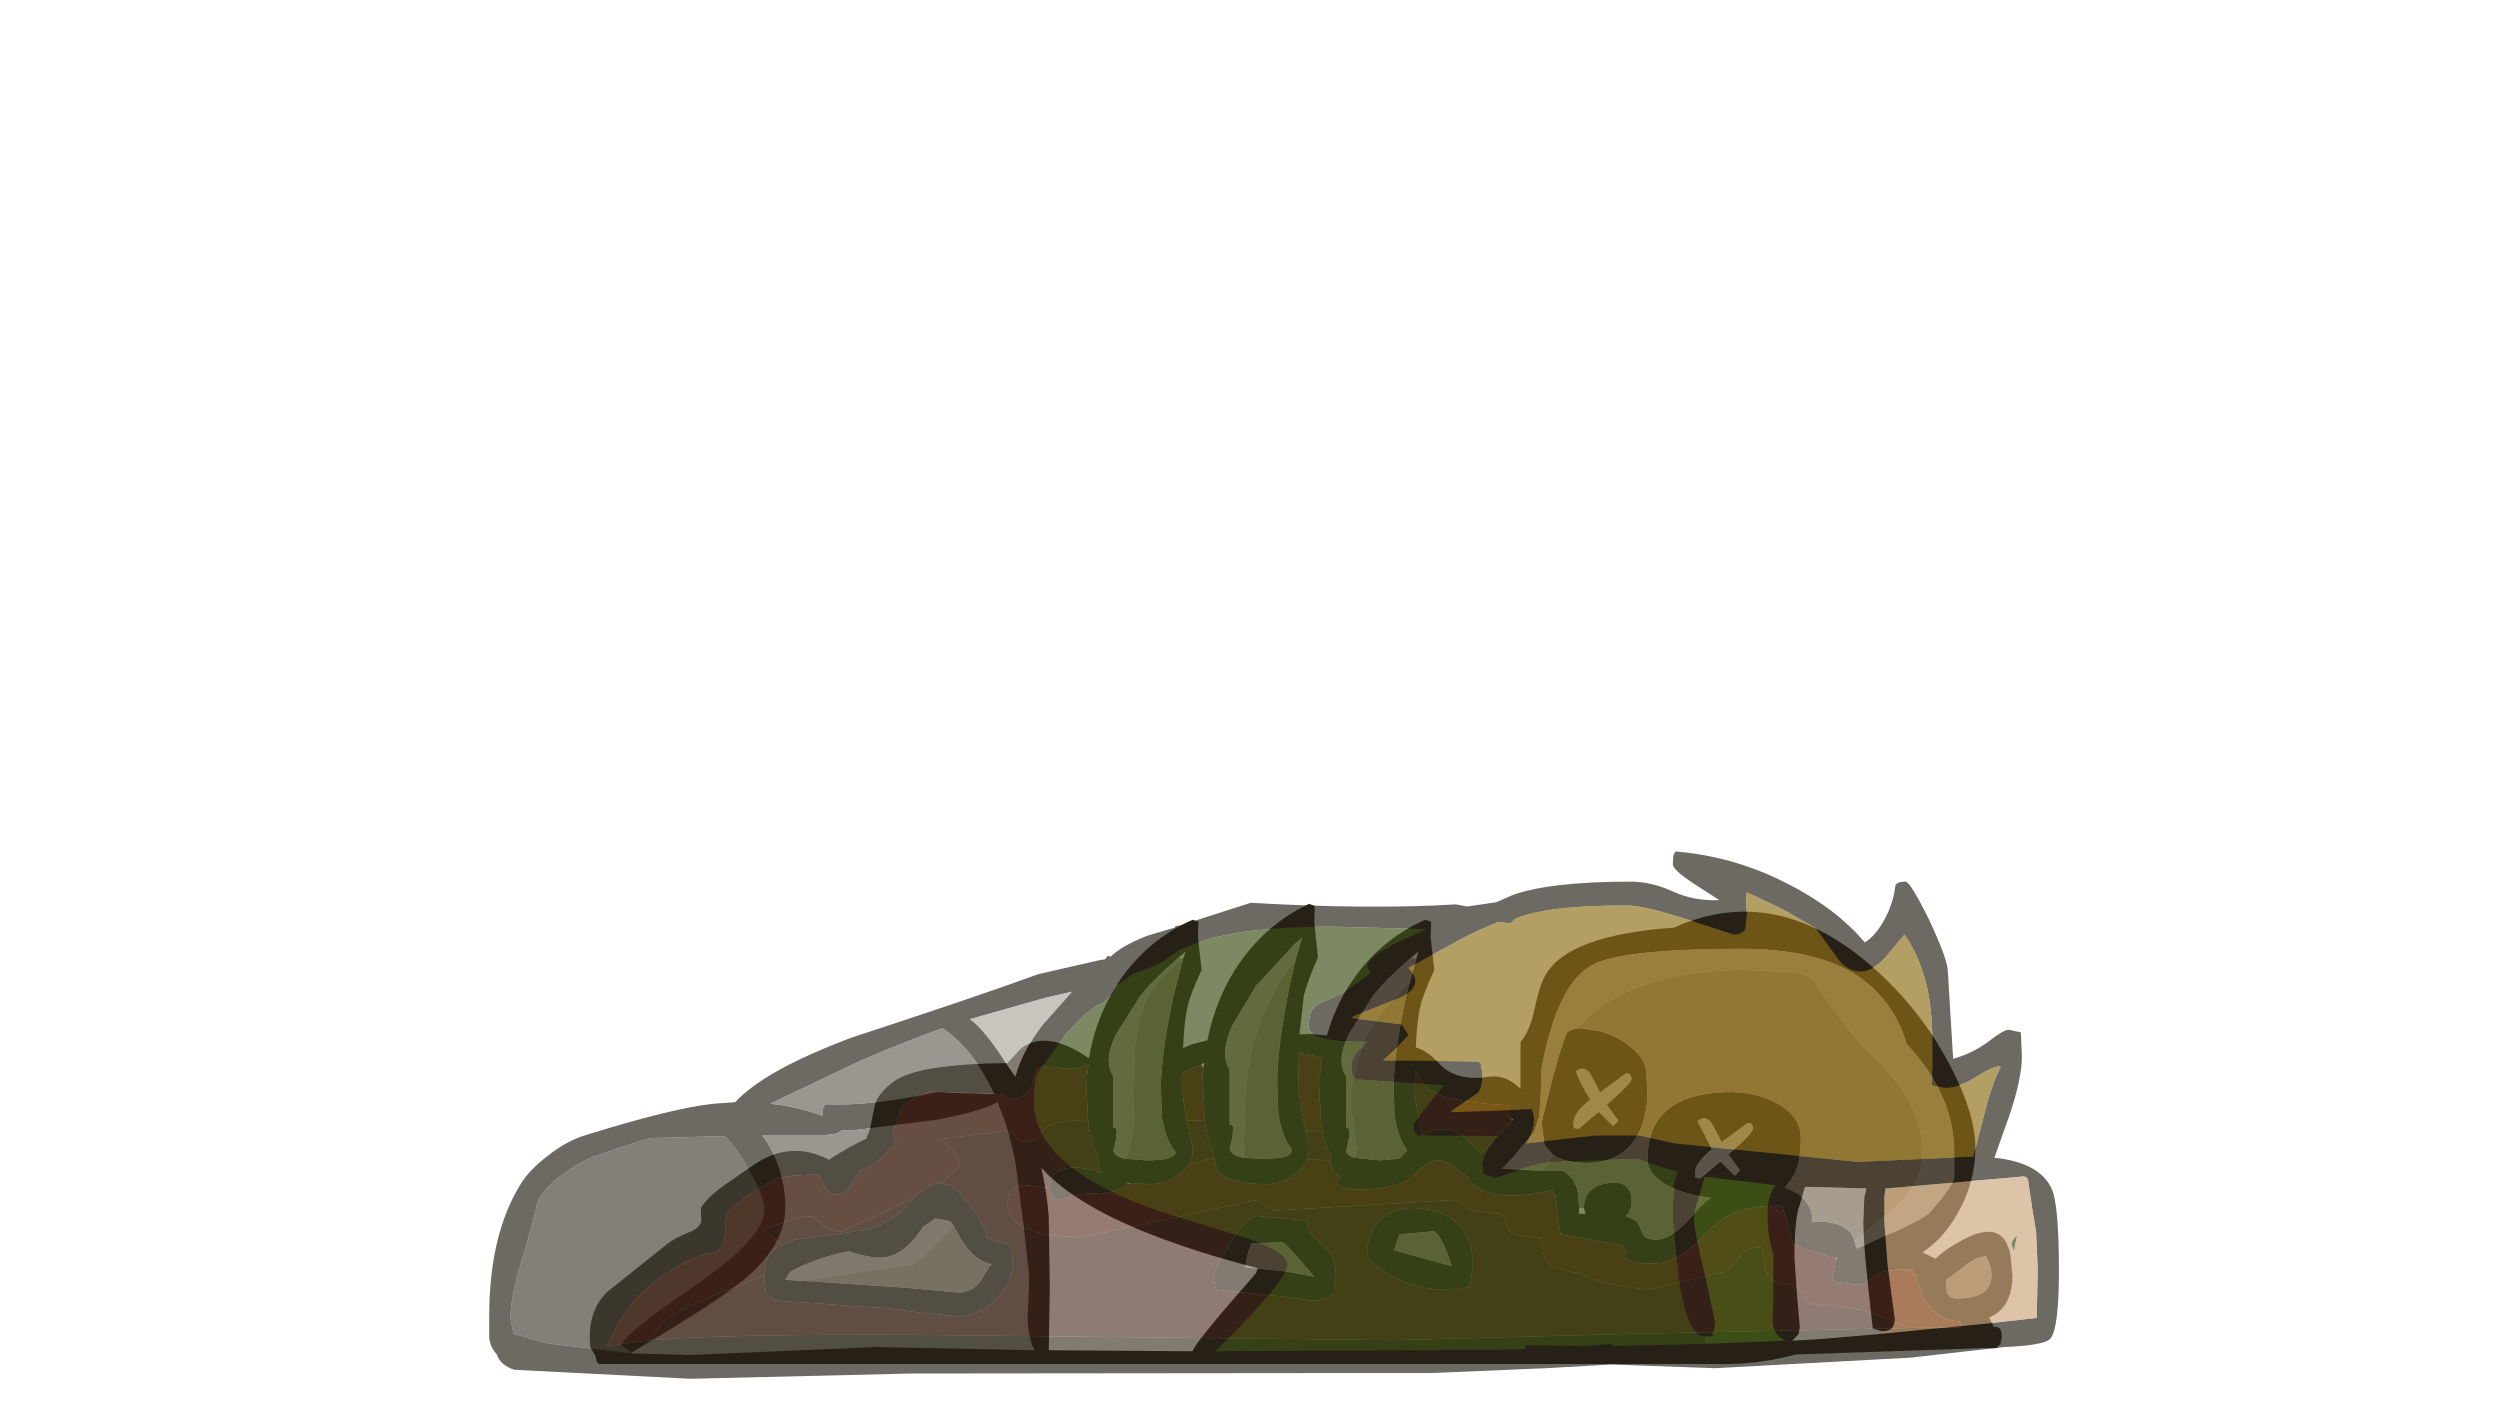 <?xml version="1.0" encoding="UTF-8" standalone="no"?>
<svg xmlns:ffdec="https://www.free-decompiler.com/flash" xmlns:xlink="http://www.w3.org/1999/xlink" ffdec:objectType="frame" height="134.4px" width="236.35px" xmlns="http://www.w3.org/2000/svg">
  <g transform="matrix(1.0, 0.0, 0.0, 1.0, 95.25, 127.95)">
    <use ffdec:characterId="101" height="43.5" transform="matrix(1.0, 0.0, 0.0, 1.0, -39.5, -42.5)" width="134.5" xlink:href="#shape0"/>
    <use ffdec:characterId="618" height="49.85" transform="matrix(1.0, 0.0, 0.0, 1.0, -49.0, -47.45)" width="148.4" xlink:href="#shape1"/>
  </g>
  <defs>
    <g id="shape0" transform="matrix(1.0, 0.0, 0.0, 1.0, 67.25, 21.75)">
      <path d="M10.3 -14.4 L10.9 -16.55 11.1 -17.25 10.4 -16.65 Q7.65 -14.25 6.75 -12.95 L4.5 -9.4 Q3.3 -6.9 4.25 -5.45 L4.25 -0.6 4.55 -0.5 Q4.65 0.3 4.25 1.6 4.3 2.0 5.0 2.25 L7.4 2.5 9.25 2.35 10.05 1.55 Q9.2 0.45 8.85 -1.6 L8.75 -4.25 Q8.75 -7.5 9.95 -13.1 L10.3 -14.4 M12.6 -15.5 Q11.45 -13.0 11.25 -11.95 10.95 -10.65 10.85 -8.15 L10.95 -8.15 Q12.05 -7.8 13.25 -6.45 14.85 -4.95 17.8 -5.4 19.35 -5.65 20.75 -4.25 L20.75 -8.7 Q21.6 -9.65 22.05 -11.7 22.55 -14.05 23.1 -15.0 25.25 -18.8 35.25 -19.5 45.5 -24.1 55.2 -14.7 59.0 -11.05 61.45 -6.3 63.75 -1.85 63.75 1.3 63.75 4.85 61.75 8.05 60.5 10.05 58.75 11.2 L60.0 11.8 Q60.65 11.1 62.05 10.3 63.85 9.25 65.0 9.25 66.55 9.25 67.05 11.3 L67.25 13.35 Q67.25 16.45 65.05 17.35 L65.5 18.25 65.8 18.25 66.05 18.4 Q66.25 18.5 66.25 19.25 L66.1 19.95 Q65.9 19.95 65.8 20.25 L64.95 20.25 64.75 20.25 64.5 20.25 46.8 20.85 Q43.5 21.7 40.75 21.75 L-66.35 21.75 -66.55 21.6 -66.75 20.9 -67.2 20.15 -67.25 19.25 Q-67.25 16.5 -65.55 14.9 L-60.1 10.55 Q-59.35 9.9 -57.75 9.25 -56.7 8.8 -56.7 8.15 L-56.75 7.05 Q-56.3 6.15 -54.6 4.9 L-51.85 3.0 Q-48.35 0.55 -44.7 2.4 L-44.65 2.45 Q-42.55 1.1 -41.1 0.45 L-40.75 -0.45 -40.3 -2.7 Q-40.0 -3.85 -38.5 -4.95 -36.3 -6.6 -27.75 -6.7 L-26.45 -8.1 Q-24.05 -9.9 -20.05 -7.15 -19.55 -10.3 -17.95 -13.2 -15.2 -18.05 -10.25 -20.25 L-9.7 -20.05 -9.75 -18.6 -9.4 -15.5 Q-10.55 -13.0 -10.75 -11.95 -11.05 -10.6 -11.15 -8.1 L-10.4 -8.45 -8.85 -8.85 Q-8.3 -11.65 -6.95 -14.3 -4.2 -19.4 0.75 -21.75 L1.3 -21.55 1.25 -20.0 1.6 -16.7 Q0.45 -14.05 0.25 -12.95 L-0.15 -9.4 1.0 -9.45 2.45 -9.3 Q3.0 -11.3 4.05 -13.2 6.8 -18.05 11.75 -20.25 L12.3 -20.05 12.25 -18.6 12.6 -15.5 M2.0 -0.35 L1.9 -0.9 1.8 -2.95 1.75 -3.0 1.75 -3.75 1.65 -5.75 1.8 -5.65 2.0 -7.25 0.4 -7.55 -0.2 -7.75 -0.2 -7.6 -0.25 -5.0 Q-0.25 -3.35 0.45 -0.25 L0.75 1.05 0.75 1.1 0.75 1.55 0.6 2.4 Q0.3 3.15 -0.5 3.75 -1.75 4.75 -3.25 4.75 -7.0 4.75 -7.95 3.4 L-8.2 2.3 -8.25 1.8 Q-8.9 0.5 -9.1 -1.25 L-9.1 -1.3 -9.2 -3.4 -9.25 -3.45 -9.25 -4.25 -9.35 -6.4 -9.2 -6.25 -9.15 -6.75 -9.45 -6.55 -11.25 -5.75 -11.25 -4.45 -11.25 -4.4 -11.25 -4.25 -10.95 -1.95 -10.25 1.25 -10.25 1.3 -10.25 1.75 Q-10.25 2.3 -10.55 2.85 L-11.5 3.8 Q-12.75 4.75 -14.25 4.75 L-16.25 4.65 -16.55 4.6 -16.25 4.75 Q-18.05 5.8 -19.25 5.65 -20.75 5.5 -22.75 6.25 L-23.5 6.0 -23.75 5.1 -23.75 5.0 Q-23.75 3.4 -21.85 3.2 -20.6 3.1 -18.75 3.7 L-18.95 3.5 Q-19.2 3.15 -19.25 1.95 -19.9 0.75 -20.1 -0.9 L-20.15 -1.45 -20.2 -2.95 -20.25 -3.0 -20.25 -3.75 -20.35 -5.75 -20.2 -5.65 -20.1 -6.6 Q-21.05 -6.0 -22.5 -6.2 -24.5 -6.5 -25.0 -6.2 L-25.45 -4.5 Q-25.85 -3.55 -27.25 -3.25 L-28.0 -3.6 -28.1 -3.75 -30.4 -3.85 -35.2 -4.0 -36.35 -3.45 Q-37.55 -2.85 -37.75 -2.45 L-38.45 -0.5 -38.6 0.15 -38.25 0.75 -39.4 1.95 Q-40.3 3.0 -41.65 3.5 L-41.7 3.5 -42.6 4.95 Q-43.15 5.75 -44.0 5.75 -44.9 5.75 -45.55 3.85 -49.2 3.85 -50.25 4.55 L-52.45 5.95 Q-53.95 7.0 -54.35 7.75 L-54.5 9.7 Q-54.6 11.05 -55.75 11.25 -58.15 11.65 -61.5 14.3 -63.15 15.65 -64.3 17.55 L-65.65 20.05 -61.45 19.5 Q-54.0 18.9 -35.95 19.0 L8.65 19.5 31.3 18.9 57.35 18.35 57.4 18.35 62.4 18.3 62.3 17.75 Q59.9 17.55 58.75 15.3 L58.1 13.45 57.75 12.8 57.2 12.8 Q54.6 12.85 54.0 13.55 53.4 14.25 52.5 14.25 L50.75 14.0 Q50.05 14.0 50.3 13.25 L50.55 12.05 50.7 11.65 50.6 11.7 Q49.9 11.7 46.55 10.5 L45.8 7.75 45.75 7.75 45.5 6.8 44.3 6.8 Q40.45 6.95 38.3 9.4 35.7 12.25 33.25 12.25 30.95 12.25 30.7 11.75 30.8 11.0 30.25 10.5 L24.55 9.5 24.25 7.75 24.05 5.75 Q23.75 5.75 23.75 5.3 19.45 6.35 17.2 5.35 16.0 4.75 15.8 4.1 L14.75 3.4 Q13.85 2.5 12.9 2.5 12.0 2.5 10.65 3.9 9.3 5.25 5.5 5.25 3.7 5.25 3.25 4.55 L3.75 4.1 3.05 3.5 2.85 2.85 2.85 2.8 2.8 2.5 2.75 1.95 Q2.2 0.95 2.0 -0.35 M19.75 -1.5 L19.75 -2.7 Q12.9 -3.0 11.55 -4.65 L10.8 -6.0 10.75 -4.45 Q10.75 -2.85 11.5 0.15 13.75 -1.15 15.55 0.4 L17.05 1.85 17.95 0.95 20.0 -1.3 20.1 -1.4 19.75 -1.5 M26.3 -10.0 L28.1 -9.75 Q29.85 -9.25 30.8 -8.5 32.25 -7.5 32.6 -6.25 L32.75 -4.0 Q32.75 -1.85 32.0 -0.25 30.55 2.75 27.0 2.75 24.9 2.75 23.8 1.95 L23.1 1.15 23.0 0.95 22.75 -1.0 22.85 -1.55 23.85 -5.55 Q24.95 -9.5 25.25 -9.7 L25.3 -9.7 Q25.7 -9.95 26.3 -10.0 M22.9 3.5 L24.8 3.5 Q26.05 4.3 26.2 5.75 L26.3 7.0 26.25 7.55 26.9 7.55 26.75 7.0 Q26.75 5.0 29.0 4.65 31.25 4.3 31.25 6.4 31.25 7.15 30.75 7.75 L30.7 7.8 Q31.65 8.05 31.95 8.6 L32.35 9.55 Q32.65 10.0 33.55 10.0 35.15 10.0 37.3 7.4 37.95 6.6 38.75 6.05 35.65 5.65 34.05 4.5 32.75 3.55 32.75 2.4 32.75 -3.65 40.0 -3.95 42.85 -4.05 45.0 -2.9 47.25 -1.65 47.25 0.35 47.25 2.7 46.55 4.0 L45.75 5.1 Q47.25 5.55 47.9 6.65 48.5 7.6 48.25 8.3 51.15 8.15 52.1 9.55 L52.3 10.15 52.5 10.75 52.55 10.85 55.15 9.65 Q58.95 8.05 59.55 7.3 61.55 5.0 61.75 4.15 L61.75 1.75 Q61.75 -3.7 57.25 -8.5 56.5 -11.25 54.5 -13.35 50.65 -17.5 41.65 -17.5 30.3 -17.5 27.5 -15.95 24.25 -14.2 22.75 -6.25 L22.65 -3.25 22.5 -1.6 22.05 -0.25 22.05 -0.2 22.0 -0.15 20.3 1.9 20.2 2.05 19.0 3.3 19.3 3.3 22.9 3.5 M38.85 -0.95 Q38.25 -1.85 37.5 -1.2 L38.85 1.45 Q37.25 2.75 37.25 3.65 L37.3 4.15 37.75 4.2 39.65 2.6 41.0 3.95 41.5 3.45 40.4 1.95 40.5 1.85 Q42.75 -0.1 42.75 -0.55 L42.6 -0.95 42.25 -1.05 39.75 0.8 39.6 0.45 38.85 -0.95 M28.25 -3.9 L28.1 -4.25 27.35 -5.65 Q26.75 -6.55 26.0 -5.9 26.45 -4.65 27.35 -3.25 25.75 -1.95 25.75 -1.05 L25.8 -0.55 26.25 -0.5 28.15 -2.1 29.5 -0.75 30.0 -1.25 28.9 -2.75 29.0 -2.85 Q31.25 -4.8 31.25 -5.25 L31.1 -5.65 30.75 -5.75 28.25 -3.9 M61.05 14.85 Q61.2 15.55 62.0 15.55 64.8 15.55 65.2 13.95 65.45 12.85 64.75 11.55 63.4 11.8 62.45 12.75 L61.0 13.8 61.05 14.85 M1.75 10.25 Q3.25 11.45 3.25 13.05 L3.1 15.0 Q2.7 15.75 1.0 15.75 L-1.9 15.35 -7.95 14.75 -8.1 14.5 -8.25 13.5 Q-8.25 12.9 -6.85 10.6 -5.3 8.0 -4.25 7.75 L0.5 8.2 0.75 9.0 Q1.0 9.65 1.75 10.25 M8.8 11.0 L14.25 12.5 Q13.25 9.5 12.55 9.2 L9.3 9.5 8.8 11.0 M7.8 7.9 Q9.25 6.8 11.25 7.05 16.25 7.55 16.25 12.5 L16.0 14.25 Q15.65 14.75 14.0 14.75 10.8 14.75 8.25 13.25 6.25 12.05 6.25 11.3 6.25 9.05 7.8 7.9 M-34.2 4.65 L-33.15 4.85 Q-31.85 5.55 -30.0 8.75 -29.75 9.05 -29.75 9.8 L-28.9 10.1 Q-27.9 10.35 -27.7 10.5 -27.25 10.75 -27.25 12.1 -27.25 14.15 -28.95 15.75 -30.55 17.25 -32.5 17.25 L-35.95 16.9 -38.95 16.5 -49.75 15.75 -50.6 15.0 -50.75 13.75 -50.75 13.3 -50.5 11.85 -50.45 11.8 Q-50.1 10.95 -49.1 10.5 L-47.85 10.0 -44.05 9.5 -41.05 9.05 Q-38.5 8.35 -36.95 6.5 L-36.35 5.85 Q-35.25 4.75 -34.25 4.65 L-34.2 4.65 M-5.45 2.25 L-3.6 2.35 Q-1.1 2.35 -0.9 1.7 L-0.85 1.5 Q-1.8 0.35 -2.15 -2.0 L-2.25 -4.8 Q-2.25 -8.25 -1.05 -14.15 L-0.5 -16.5 0.1 -18.55 -0.6 -17.95 -4.25 -14.0 -6.5 -10.25 Q-7.7 -7.6 -6.75 -6.05 L-6.75 -0.9 -6.45 -0.8 Q-6.35 0.05 -6.75 1.4 -6.65 2.0 -5.45 2.25 M-11.15 -16.55 L-10.9 -17.25 -11.6 -16.65 Q-14.35 -14.25 -15.25 -12.95 L-17.5 -9.4 Q-18.7 -6.9 -17.75 -5.45 L-17.75 -0.6 -17.45 -0.5 Q-17.35 0.3 -17.75 1.6 L-17.75 1.65 -17.6 1.9 Q-17.35 2.2 -16.6 2.35 L-14.6 2.5 Q-12.1 2.5 -11.9 1.85 L-11.85 1.7 Q-12.8 0.6 -13.15 -1.6 L-13.25 -4.25 Q-13.25 -7.5 -12.05 -13.1 L-11.15 -16.55 M-5.25 12.6 L-1.45 13.0 1.25 13.5 Q-1.25 10.5 -1.75 10.25 L-4.65 10.35 Q-5.0 10.85 -5.25 12.5 L-5.45 12.55 -5.25 12.6 M-29.45 12.5 L-29.25 12.3 -29.35 12.3 Q-31.3 11.85 -32.7 8.95 L-33.0 8.45 -33.2 8.25 -34.55 8.0 -34.6 8.0 -35.75 8.8 Q-37.35 11.3 -39.25 11.65 -40.4 11.85 -42.6 11.15 L-42.75 11.1 Q-45.85 11.7 -48.3 13.05 L-48.75 13.8 -47.8 13.85 -46.9 13.9 -46.85 13.9 -37.25 14.55 -32.35 15.0 Q-31.1 15.0 -30.25 13.85 L-29.45 12.5" fill="#2b2419" fill-rule="evenodd" stroke="none"/>
      <path d="M0.4 -7.55 L2.0 -7.25 1.8 -5.65 1.65 -5.75 1.75 -3.75 1.75 -3.0 1.8 -2.95 1.9 -0.9 2.0 -0.35 1.0 -0.25 0.45 -0.25 Q-0.25 -3.35 -0.25 -5.0 L-0.2 -7.6 0.4 -7.55 M2.8 2.5 L2.85 2.8 2.85 2.85 3.05 3.5 3.75 4.1 3.25 4.55 Q3.7 5.25 5.5 5.25 9.3 5.25 10.65 3.9 12.0 2.5 12.9 2.5 13.85 2.5 14.75 3.4 L15.8 4.1 Q16.0 4.75 17.2 5.35 19.45 6.35 23.75 5.3 23.75 5.75 24.05 5.75 L24.25 7.75 24.55 9.5 30.25 10.5 Q30.8 11.0 30.7 11.75 30.95 12.25 33.25 12.25 35.7 12.25 38.3 9.4 40.45 6.95 44.3 6.8 L45.75 7.75 45.8 7.75 46.55 10.5 Q49.9 11.7 50.6 11.7 L50.55 12.05 50.3 13.25 Q50.05 14.0 50.75 14.0 L52.5 14.25 Q53.4 14.25 54.0 13.55 54.6 12.85 57.2 12.8 L58.1 13.45 58.75 15.3 Q59.9 17.55 62.3 17.75 L62.4 18.3 57.4 18.35 57.35 18.35 Q53.2 16.25 49.75 16.25 47.85 16.25 47.45 15.25 47.05 14.25 46.0 14.25 44.35 14.25 43.9 12.9 43.75 12.5 43.75 11.3 L43.5 10.75 Q42.1 10.65 41.35 11.75 40.5 12.95 40.0 13.05 L32.75 14.75 29.8 14.3 Q27.35 13.8 26.5 13.25 L25.3 13.0 23.75 12.5 Q22.75 11.95 22.75 9.8 20.3 9.8 19.6 9.1 L19.25 8.0 Q19.1 7.65 18.75 7.55 L16.25 7.25 Q15.8 7.2 15.35 6.7 14.9 6.25 14.25 6.25 L5.9 6.75 -2.5 7.25 -3.45 6.8 Q-3.8 6.3 -4.45 6.3 L-20.5 9.75 Q-27.75 9.75 -27.75 6.6 L-27.5 5.4 Q-27.3 5.15 -26.5 4.8 L-23.8 5.1 -23.75 5.1 -23.5 6.0 -22.75 6.25 Q-20.75 5.5 -19.25 5.65 -18.05 5.8 -16.25 4.75 L-16.25 4.65 -14.25 4.75 Q-12.75 4.75 -11.5 3.8 L-10.55 2.85 -8.5 2.3 -8.2 2.3 -7.95 3.4 Q-7.0 4.75 -3.25 4.75 -1.75 4.75 -0.5 3.75 0.3 3.15 0.6 2.4 L2.8 2.5 M-61.45 19.5 L-65.65 20.05 -64.3 17.55 Q-63.15 15.65 -61.5 14.3 -58.15 11.65 -55.75 11.25 -54.6 11.05 -54.5 9.7 L-54.35 7.75 Q-53.95 7.0 -52.45 5.95 L-50.25 4.55 Q-49.2 3.85 -45.55 3.85 -44.9 5.75 -44.0 5.75 -43.15 5.75 -42.6 4.95 L-41.7 3.5 -41.65 3.5 Q-40.3 3.0 -39.4 1.95 L-38.25 0.75 -38.6 0.15 -38.45 -0.5 -37.75 -2.45 Q-37.55 -2.85 -36.35 -3.45 L-35.2 -4.0 -30.4 -3.85 -28.1 -3.75 -28.0 -3.6 -27.25 -3.25 Q-25.85 -3.55 -25.45 -4.5 L-25.0 -6.2 Q-24.5 -6.5 -22.5 -6.2 -21.05 -6.0 -20.1 -6.6 L-20.2 -5.65 -20.35 -5.75 -20.25 -3.75 -20.25 -3.0 -20.2 -2.95 -20.15 -1.45 -20.15 -1.2 -21.0 -1.25 Q-23.8 -1.25 -24.4 -0.25 -25.05 0.75 -26.0 0.75 -26.6 0.75 -26.95 0.3 -27.3 -0.2 -27.95 -0.2 L-30.6 0.05 -33.95 0.5 Q-32.25 2.0 -32.25 2.75 -32.25 3.4 -34.2 4.65 L-34.25 4.65 Q-35.25 4.75 -36.35 5.85 -39.05 7.3 -43.5 9.25 -44.3 9.25 -45.3 8.55 L-46.35 7.8 Q-47.6 7.8 -50.75 9.05 L-49.1 10.5 Q-50.1 10.95 -50.45 11.8 L-50.5 11.85 -50.75 13.3 Q-51.75 13.85 -53.25 14.4 -58.95 16.5 -60.6 18.0 L-61.45 19.5 M-10.95 -1.95 L-11.25 -4.25 -11.25 -4.4 -11.25 -4.45 -11.25 -5.75 -9.45 -6.55 -9.35 -6.4 -9.25 -4.25 -9.25 -3.45 -9.2 -3.4 -9.1 -1.3 -10.25 -1.25 -10.8 -1.25 -10.95 -1.95" fill="#672419" fill-rule="evenodd" stroke="none"/>
      <path d="M2.0 -0.35 Q2.2 0.95 2.75 1.95 L2.8 2.5 0.6 2.4 0.75 1.55 0.75 1.1 0.75 1.05 0.45 -0.25 1.0 -0.25 2.0 -0.35 M44.3 6.8 L45.5 6.8 45.75 7.75 44.3 6.8 M57.2 12.8 L57.75 12.8 58.1 13.45 57.2 12.8 M57.35 18.35 L31.3 18.9 8.65 19.5 -35.95 19.0 Q-54.0 18.9 -61.45 19.5 L-60.6 18.0 Q-58.95 16.5 -53.25 14.4 -51.75 13.85 -50.75 13.3 L-50.75 13.75 -50.6 15.0 -49.75 15.75 -38.95 16.5 -35.95 16.9 -32.5 17.25 Q-30.55 17.25 -28.95 15.75 -27.25 14.15 -27.25 12.1 -27.25 10.75 -27.7 10.5 -27.9 10.35 -28.9 10.1 L-29.75 9.8 Q-29.75 9.05 -30.0 8.75 -31.85 5.55 -33.15 4.85 L-34.2 4.65 Q-32.25 3.4 -32.25 2.75 -32.25 2.0 -33.95 0.5 L-30.6 0.05 -27.95 -0.2 Q-27.3 -0.2 -26.95 0.3 -26.6 0.75 -26.0 0.75 -25.05 0.75 -24.4 -0.25 -23.8 -1.25 -21.0 -1.25 L-20.15 -1.2 -20.15 -1.45 -20.1 -0.9 Q-19.9 0.75 -19.25 1.95 -19.2 3.15 -18.95 3.5 L-18.75 3.7 Q-20.6 3.1 -21.85 3.2 -23.75 3.4 -23.75 5.0 L-23.75 5.1 -23.8 5.1 -26.5 4.8 Q-27.3 5.15 -27.5 5.4 L-27.75 6.6 Q-27.75 9.75 -20.5 9.75 L-4.45 6.3 Q-3.8 6.3 -3.45 6.8 L-2.5 7.25 5.9 6.75 14.25 6.25 Q14.9 6.25 15.35 6.7 15.8 7.2 16.25 7.25 L18.75 7.55 Q19.1 7.65 19.25 8.0 L19.6 9.1 Q20.3 9.8 22.75 9.8 22.75 11.95 23.75 12.5 L25.3 13.0 26.5 13.25 Q27.35 13.8 29.8 14.3 L32.75 14.75 40.0 13.05 Q40.5 12.95 41.35 11.75 42.1 10.65 43.5 10.75 L43.75 11.3 Q43.75 12.5 43.9 12.9 44.35 14.25 46.0 14.25 47.05 14.25 47.45 15.25 47.85 16.25 49.75 16.25 53.2 16.25 57.35 18.35 M-10.55 2.85 Q-10.25 2.3 -10.25 1.75 L-10.25 1.3 -10.25 1.25 -10.95 -1.95 -10.8 -1.25 -10.25 -1.25 -9.1 -1.3 -9.1 -1.25 Q-8.9 0.5 -8.25 1.8 L-8.2 2.3 -8.5 2.3 -10.55 2.85 M-0.2 -7.6 L-0.2 -7.75 0.4 -7.55 -0.2 -7.6 M20.0 -1.3 L17.95 0.95 17.05 1.85 15.55 0.4 Q13.75 -1.15 11.5 0.15 10.75 -2.85 10.75 -4.45 L10.8 -6.0 11.55 -4.65 Q12.9 -3.0 19.75 -2.7 L19.75 -1.5 20.0 -1.3 M1.75 10.25 Q1.0 9.65 0.75 9.0 L0.5 8.2 -4.25 7.75 Q-5.3 8.0 -6.85 10.6 -8.25 12.9 -8.25 13.5 L-8.1 14.5 -7.95 14.75 -1.9 15.35 1.0 15.75 Q2.7 15.75 3.1 15.0 L3.25 13.05 Q3.25 11.45 1.75 10.25 M7.8 7.9 Q6.25 9.05 6.25 11.3 6.25 12.05 8.25 13.25 10.8 14.75 14.0 14.75 15.65 14.75 16.0 14.25 L16.25 12.5 Q16.25 7.55 11.25 7.05 9.25 6.8 7.8 7.9 M-36.35 5.85 L-36.95 6.5 Q-38.5 8.35 -41.05 9.05 L-44.05 9.5 -47.85 10.0 -49.1 10.5 -50.75 9.05 Q-47.6 7.8 -46.35 7.8 L-45.3 8.55 Q-44.3 9.25 -43.5 9.25 -39.05 7.3 -36.35 5.85" fill="#512419" fill-rule="evenodd" stroke="none"/>
      <path d="M5.0 2.25 Q5.0 2.0 5.15 1.95 L5.25 1.25 4.7 -2.6 Q4.45 -4.05 5.75 -8.2 6.4 -10.4 9.9 -14.05 L10.3 -14.4 9.95 -13.1 Q8.75 -7.5 8.75 -4.25 L8.85 -1.6 Q9.2 0.45 10.05 1.55 L9.25 2.35 7.4 2.5 5.0 2.25 M23.8 1.95 Q24.9 2.75 27.0 2.75 30.55 2.75 32.0 -0.25 32.75 -1.85 32.75 -4.0 L32.6 -6.25 Q32.25 -7.5 30.8 -8.5 29.85 -9.25 28.1 -9.75 L26.3 -10.0 Q27.75 -12.15 31.05 -13.55 35.6 -15.5 41.85 -15.5 L46.5 -15.3 Q47.95 -15.1 48.5 -14.45 L50.05 -12.2 Q52.05 -9.3 53.75 -7.7 56.55 -4.95 57.65 -2.75 58.75 -0.65 58.75 1.85 58.75 5.05 55.25 7.75 L52.3 10.15 52.1 9.55 Q51.15 8.15 48.25 8.3 48.5 7.6 47.9 6.65 47.25 5.55 45.75 5.1 L46.55 4.0 Q47.25 2.7 47.25 0.35 47.25 -1.65 45.0 -2.9 42.85 -4.05 40.0 -3.95 32.75 -3.65 32.75 2.4 32.75 3.55 34.05 4.5 35.65 5.65 38.75 6.05 37.95 6.6 37.3 7.4 35.15 10.0 33.55 10.0 32.65 10.0 32.35 9.55 L31.95 8.6 Q31.65 8.05 30.7 7.8 L30.75 7.75 Q31.25 7.15 31.25 6.4 31.25 4.3 29.0 4.65 26.75 5.0 26.75 7.0 L26.3 7.0 26.2 5.75 Q26.05 4.3 24.8 3.5 L22.9 3.5 23.8 1.95 M20.2 2.05 L19.75 2.5 19.3 3.3 19.0 3.3 20.2 2.05 M61.05 14.85 L61.0 13.8 62.45 12.75 Q63.4 11.8 64.75 11.55 65.45 12.85 65.2 13.95 64.8 15.55 62.0 15.55 61.2 15.55 61.05 14.85 M8.8 11.0 L9.3 9.5 12.55 9.2 Q13.25 9.5 14.25 12.5 L8.8 11.0 M-0.5 -16.5 L-1.05 -14.15 Q-2.25 -8.25 -2.25 -4.8 L-2.15 -2.0 Q-1.8 0.35 -0.85 1.5 L-0.9 1.7 Q-1.1 2.35 -3.6 2.35 L-5.45 2.25 -5.3 -2.9 Q-5.2 -6.25 -4.5 -8.5 -3.2 -13.15 -0.5 -16.5 M-11.3 -16.6 L-11.15 -16.55 -12.05 -13.1 Q-13.25 -7.5 -13.25 -4.25 L-13.15 -1.6 Q-12.8 0.6 -11.85 1.7 L-11.9 1.85 Q-12.1 2.5 -14.6 2.5 L-16.6 2.35 Q-16.05 1.05 -15.85 -0.65 L-15.75 -6.5 Q-15.75 -12.0 -13.25 -14.6 L-11.55 -16.3 -11.3 -16.6 M-5.25 12.5 Q-5.0 10.85 -4.65 10.35 L-1.75 10.25 Q-1.25 10.5 1.25 13.5 L-1.45 13.0 -5.25 12.6 -5.25 12.5 M-29.35 12.3 L-29.45 12.5 -30.25 13.85 Q-31.1 15.0 -32.35 15.0 L-37.25 14.55 -46.85 13.9 -41.5 13.0 -36.75 12.35 -35.7 11.55 -32.85 8.7 -33.0 8.45 -32.7 8.95 Q-31.3 11.85 -29.35 12.3" fill="#9a8b72" fill-rule="evenodd" stroke="none"/>
      <path d="M10.9 -16.55 L10.3 -14.4 9.9 -14.05 Q6.4 -10.4 5.75 -8.2 4.45 -4.05 4.7 -2.6 L5.25 1.25 5.15 1.95 Q5.0 2.0 5.0 2.25 4.3 2.0 4.25 1.6 4.65 0.3 4.55 -0.5 L4.25 -0.6 4.25 -5.45 Q3.3 -6.9 4.5 -9.4 L6.75 -12.95 Q7.65 -14.25 10.4 -16.65 L10.9 -16.55 M23.8 1.95 L22.9 3.5 19.3 3.3 19.75 2.5 20.2 2.05 20.3 1.9 22.0 -0.15 22.05 -0.2 22.05 -0.25 22.5 -1.6 22.65 -3.25 22.75 -6.25 Q24.25 -14.2 27.5 -15.95 30.3 -17.5 41.65 -17.5 50.65 -17.5 54.5 -13.35 56.5 -11.25 57.25 -8.5 61.75 -3.7 61.75 1.75 L61.75 4.15 Q61.55 5.0 59.55 7.3 58.95 8.05 55.15 9.65 L52.55 10.85 52.5 10.75 52.3 10.15 55.25 7.75 Q58.75 5.05 58.75 1.85 58.75 -0.65 57.65 -2.75 56.55 -4.95 53.75 -7.7 52.05 -9.3 50.05 -12.2 L48.5 -14.45 Q47.95 -15.1 46.5 -15.3 L41.85 -15.5 Q35.6 -15.5 31.05 -13.55 27.75 -12.15 26.3 -10.0 25.7 -9.95 25.3 -9.7 L25.25 -9.7 Q24.95 -9.5 23.85 -5.55 L22.85 -1.55 22.75 -1.0 23.0 0.95 23.1 1.15 23.8 1.95 M-5.45 2.25 Q-6.65 2.0 -6.75 1.4 -6.35 0.05 -6.45 -0.8 L-6.75 -0.9 -6.75 -6.05 Q-7.7 -7.6 -6.5 -10.25 L-4.25 -14.0 -0.6 -17.95 0.1 -18.55 -0.5 -16.5 Q-3.2 -13.15 -4.5 -8.5 -5.2 -6.25 -5.3 -2.9 L-5.45 2.25 M-11.6 -16.65 L-11.3 -16.6 -11.55 -16.3 -13.25 -14.6 Q-15.75 -12.0 -15.75 -6.5 L-15.85 -0.65 Q-16.05 1.05 -16.6 2.35 -17.35 2.2 -17.6 1.9 L-17.75 1.65 -17.75 1.6 Q-17.35 0.3 -17.45 -0.5 L-17.75 -0.6 -17.75 -5.45 Q-18.7 -6.9 -17.5 -9.4 L-15.25 -12.95 Q-14.35 -14.25 -11.6 -16.65 M-46.85 13.9 L-46.9 13.9 -47.8 13.85 -48.75 13.8 -48.3 13.05 Q-45.85 11.7 -42.75 11.1 L-42.6 11.15 Q-40.4 11.85 -39.25 11.65 -37.35 11.3 -35.75 8.8 L-34.6 8.0 -34.55 8.0 -33.2 8.25 -33.0 8.45 -32.85 8.7 -35.7 11.55 -36.75 12.35 -41.5 13.0 -46.85 13.9" fill="#aea391" fill-rule="evenodd" stroke="none"/>
      <path d="M28.25 -3.9 L30.75 -5.75 31.1 -5.65 31.25 -5.25 Q31.25 -4.8 29.0 -2.85 L28.9 -2.75 30.0 -1.25 29.5 -0.75 28.15 -2.1 26.25 -0.5 25.8 -0.55 25.75 -1.05 Q25.75 -1.95 27.35 -3.25 26.45 -4.65 26.0 -5.9 26.75 -6.55 27.35 -5.65 L28.1 -4.25 28.25 -3.9 M38.85 -0.95 L39.6 0.45 39.75 0.8 42.25 -1.05 42.6 -0.95 42.75 -0.55 Q42.75 -0.1 40.5 1.85 L40.4 1.95 41.5 3.45 41.0 3.95 39.65 2.6 37.75 4.2 37.3 4.15 37.25 3.65 Q37.25 2.75 38.85 1.45 L37.5 -1.2 Q38.25 -1.85 38.85 -0.95" fill="#c3bcb1" fill-rule="evenodd" stroke="none"/>
    </g>
    <g id="shape1" transform="matrix(1.0, 0.0, 0.0, 1.0, 74.5, 22.35)">
      <path d="M17.95 -17.15 L20.7 -17.55 22.3 -18.25 Q25.85 -19.5 33.4 -19.5 35.4 -19.5 37.45 -18.55 39.45 -17.65 41.8 -17.75 L39.4 -19.3 Q37.4 -20.6 37.4 -21.15 L37.45 -22.0 37.65 -22.35 Q43.2 -21.9 48.25 -19.3 52.8 -17.0 55.55 -13.75 56.6 -14.4 57.45 -16.0 58.2 -17.4 58.4 -18.85 L58.45 -19.15 Q58.6 -19.5 59.4 -19.5 59.85 -19.5 61.65 -15.85 63.4 -12.1 63.4 -11.0 L63.65 -6.85 63.9 -2.75 Q65.85 -3.3 67.4 -4.5 68.7 -5.5 69.15 -5.5 L70.3 -5.25 70.4 -3.0 Q70.4 -0.85 69.2 2.65 L67.8 6.6 Q72.05 7.05 73.2 9.5 73.9 10.95 73.9 17.3 73.9 22.9 73.05 23.75 72.4 24.35 68.7 24.5 L59.9 25.5 41.4 26.5 31.6 26.15 25.4 26.5 14.8 26.95 -34.5 27.0 -55.5 27.5 -72.1 26.65 Q-73.45 26.25 -73.8 25.15 -74.35 24.65 -74.5 23.65 L-74.5 21.6 Q-74.5 13.85 -71.5 9.05 -70.7 7.75 -69.0 6.45 -67.25 5.05 -65.5 4.5 -57.15 1.9 -53.3 1.5 L-51.25 1.35 Q-48.4 -1.7 -40.25 -4.75 -28.35 -8.65 -22.6 -10.75 L-16.7 -12.1 -16.3 -12.15 -16.0 -12.5 -15.75 -12.4 Q-14.7 -13.45 -12.25 -14.4 L-9.7 -15.15 -9.6 -15.3 -9.2 -15.35 -2.5 -17.5 Q8.65 -16.85 16.9 -17.35 L17.95 -17.15 M40.4 23.5 Q38.8 23.5 37.95 18.0 L37.45 13.0 37.4 12.5 Q37.4 9.55 37.6 8.65 L37.85 7.9 36.85 7.65 33.95 6.7 26.4 7.0 Q24.75 7.05 22.8 7.8 L20.65 8.5 19.8 8.25 19.45 8.05 19.4 7.25 Q19.4 6.75 19.95 5.75 20.5 4.8 20.9 4.55 L13.3 4.5 13.1 4.35 Q12.9 4.15 12.9 3.4 L14.25 1.6 15.8 -0.25 7.55 -0.8 Q7.0 -1.0 7.0 -1.85 7.0 -2.65 7.35 -3.15 L8.25 -4.1 8.5 -4.35 Q4.5 -4.3 3.35 -5.15 2.8 -5.6 3.0 -6.15 3.0 -7.45 3.95 -7.95 L6.0 -8.85 8.85 -10.85 8.5 -11.4 Q8.5 -12.35 11.35 -13.75 L14.15 -15.0 5.15 -15.25 Q-2.95 -15.25 -7.2 -13.85 L-9.25 -13.05 -10.8 -11.95 Q-11.85 -11.4 -13.6 -10.8 L-15.25 -9.65 -15.4 -9.35 Q-15.95 -8.15 -17.1 -7.75 L-18.3 -6.85 -19.85 -5.25 -22.6 -1.5 Q-23.0 -0.8 -23.0 1.3 -23.0 7.6 -11.0 11.7 L-2.75 14.25 Q1.0 15.55 1.0 16.65 1.0 18.15 -5.85 24.9 L20.8 24.75 23.4 24.7 23.45 24.35 25.8 24.35 28.85 24.4 31.65 24.2 31.75 24.4 40.45 24.2 48.1 23.9 Q46.95 23.45 46.85 22.25 L46.9 20.0 46.9 15.8 Q46.3 13.75 46.35 11.9 46.35 10.1 47.15 9.2 L40.4 8.4 39.9 10.2 Q39.4 11.8 39.4 12.4 39.4 13.4 40.4 17.55 L41.4 22.15 41.25 23.1 41.05 23.25 Q41.65 23.5 40.4 23.5 M15.7 -13.15 L12.4 -11.35 Q13.95 -9.75 11.8 -8.6 L8.0 -7.1 Q7.25 -6.85 7.0 -6.6 L11.75 -6.0 12.4 -5.0 11.2 -3.7 10.0 -2.6 19.05 -2.5 19.25 -2.25 19.4 -1.3 Q19.4 0.1 18.85 0.55 L16.65 2.05 16.4 2.3 20.9 2.15 24.05 2.0 Q24.6 3.15 23.8 4.8 L23.55 5.25 26.5 4.9 30.1 4.5 30.15 4.5 30.6 4.5 34.25 4.5 37.55 5.25 54.9 7.0 65.65 6.5 65.8 6.5 66.7 3.05 Q67.5 -0.25 68.4 -2.0 67.95 -2.2 66.35 -1.2 64.5 0.0 63.15 0.0 L61.9 -0.25 Q62.05 -4.7 61.8 -7.15 61.4 -11.45 59.3 -14.5 L57.5 -12.35 Q56.25 -11.0 55.15 -11.0 53.8 -11.0 52.8 -12.5 L50.9 -15.1 47.95 -16.8 44.4 -18.5 44.3 -17.8 44.4 -16.5 44.25 -15.05 Q44.0 -14.5 43.15 -14.5 L39.0 -15.85 Q34.65 -17.25 33.0 -17.25 25.25 -17.25 22.45 -15.95 L22.05 -15.55 20.95 -15.7 Q18.75 -14.85 16.7 -13.7 L15.7 -13.15 M57.1 23.25 L61.7 22.8 66.9 22.3 71.8 21.75 71.9 17.15 71.75 13.8 71.75 13.65 71.75 13.6 71.4 11.55 71.0 8.85 Q70.95 8.25 70.25 8.4 L57.65 9.5 57.5 9.5 57.4 10.3 57.4 12.75 57.7 16.7 58.4 22.0 58.2 22.6 Q57.95 23.0 57.15 23.0 L56.3 22.75 Q55.4 15.0 55.4 12.75 L55.5 10.35 55.7 9.5 49.9 9.35 49.4 11.05 Q48.9 12.3 48.9 16.05 L49.15 19.7 49.4 22.6 49.3 23.25 48.7 23.9 51.3 23.75 57.1 23.25 M-24.75 -1.05 Q-24.15 -3.4 -22.15 -6.0 L-19.4 -9.1 -22.0 -8.5 -29.05 -6.5 -28.55 -6.1 Q-27.05 -4.65 -25.6 -2.25 L-24.75 -1.05 M-39.55 -2.5 L-47.95 1.5 Q-45.4 1.75 -43.0 2.65 L-42.95 1.95 -42.75 1.55 Q-38.4 1.75 -32.25 0.4 L-26.75 0.6 Q-28.75 -3.75 -31.65 -5.65 -35.55 -4.25 -39.55 -2.5 M-19.1 10.25 Q-21.05 8.95 -22.3 7.55 -21.75 10.05 -21.6 12.2 L-21.5 18.85 -21.6 24.8 -8.0 24.9 Q-7.9 24.4 -5.2 21.2 L-2.0 17.5 -1.85 17.05 Q-13.55 14.0 -19.1 10.25 M-61.05 25.1 L-55.5 25.25 -38.0 24.5 -27.8 24.7 -22.95 24.8 Q-23.6 23.55 -23.6 21.5 -23.4 18.45 -23.5 17.3 L-23.95 13.25 -24.5 9.05 Q-24.85 5.15 -26.45 1.35 -27.8 2.15 -32.1 3.0 L-40.0 4.0 -41.15 4.0 -41.65 4.3 -43.0 4.5 -48.7 4.5 Q-48.2 5.1 -47.75 6.0 -46.5 8.5 -46.5 11.3 -46.5 15.2 -51.2 18.75 -54.0 20.85 -61.0 25.0 L-61.35 24.8 -62.0 24.3 Q-61.8 23.3 -55.0 18.65 -48.5 14.2 -48.5 11.5 -48.5 10.2 -50.05 7.55 -51.15 5.65 -52.2 4.55 L-59.35 4.75 -61.9 5.55 -64.75 6.55 Q-66.15 7.1 -67.85 8.4 -69.75 9.9 -70.0 11.05 -70.15 12.0 -71.45 16.35 -72.5 19.9 -72.5 21.75 L-72.2 23.25 -69.0 24.15 -61.05 25.1" fill="#241f15" fill-opacity="0.667" fill-rule="evenodd" stroke="none"/>
      <path d="M40.45 24.2 L31.75 24.4 31.65 24.2 28.85 24.4 25.8 24.35 23.45 24.35 23.4 24.7 20.8 24.75 -5.85 24.9 Q1.0 18.15 1.0 16.65 1.0 15.55 -2.75 14.25 L-11.0 11.7 Q-23.0 7.6 -23.0 1.3 -23.0 -0.8 -22.6 -1.5 L-19.85 -5.25 -18.3 -6.85 -17.1 -7.75 Q-15.95 -8.15 -15.4 -9.35 L-15.25 -9.65 -13.6 -10.8 Q-11.85 -11.4 -10.8 -11.95 L-9.25 -13.05 -7.2 -13.85 Q-2.95 -15.25 5.15 -15.25 L14.15 -15.0 11.35 -13.75 Q8.5 -12.35 8.5 -11.4 L8.85 -10.85 6.0 -8.85 3.95 -7.95 Q3.0 -7.45 3.0 -6.15 2.8 -5.6 3.35 -5.15 4.5 -4.3 8.5 -4.35 L8.25 -4.1 7.35 -3.15 Q7.0 -2.65 7.0 -1.85 7.0 -1.0 7.55 -0.8 L15.8 -0.25 14.25 1.6 12.9 3.4 Q12.9 4.15 13.1 4.35 L13.3 4.5 20.9 4.55 Q20.5 4.8 19.95 5.75 19.4 6.75 19.4 7.25 L19.45 8.05 19.8 8.25 20.65 8.5 22.8 7.8 Q24.75 7.05 26.4 7.0 L33.95 6.7 36.85 7.65 37.85 7.9 37.6 8.65 Q37.4 9.55 37.4 12.5 L37.45 13.0 37.95 18.0 Q38.8 23.5 40.4 23.5 L40.45 24.2 M69.65 15.5 L69.4 14.75 Q69.4 14.5 69.95 13.9 L69.65 15.5" fill="#3c4f15" fill-opacity="0.667" fill-rule="evenodd" stroke="none"/>
      <path d="M40.45 24.2 L40.4 23.5 Q41.65 23.5 41.05 23.25 L41.25 23.1 41.4 22.15 40.4 17.55 Q39.4 13.4 39.4 12.4 39.4 11.8 39.9 10.2 L40.4 8.4 47.15 9.2 Q46.35 10.1 46.35 11.9 46.3 13.75 46.9 15.8 L46.9 20.0 46.85 22.25 Q46.95 23.45 48.1 23.9 L40.45 24.2" fill="#466315" fill-opacity="0.667" fill-rule="evenodd" stroke="none"/>
      <path d="M57.15 23.0 L57.1 23.25 51.3 23.75 48.7 23.9 49.3 23.25 49.4 22.6 49.15 19.7 48.9 16.05 Q48.9 12.3 49.4 11.05 L49.9 9.35 55.7 9.5 55.5 10.35 55.4 12.75 Q55.4 15.0 56.3 22.75 L57.15 23.0 M-24.75 -1.05 L-25.6 -2.25 Q-27.05 -4.65 -28.55 -6.1 L-29.05 -6.5 -22.0 -8.5 -19.4 -9.1 -22.15 -6.0 Q-24.15 -3.4 -24.75 -1.05 M-19.1 10.25 Q-13.55 14.0 -1.85 17.05 L-2.0 17.5 -5.2 21.2 Q-7.9 24.4 -8.0 24.9 L-21.6 24.8 -21.5 18.85 -21.6 12.2 Q-21.75 10.05 -22.3 7.55 -21.05 8.95 -19.1 10.25" fill="#aca79d" fill-opacity="0.667" fill-rule="evenodd" stroke="none"/>
      <path d="M-39.55 -2.5 Q-35.55 -4.25 -31.65 -5.65 -28.75 -3.75 -26.75 0.6 L-32.25 0.4 Q-38.4 1.75 -42.75 1.55 L-42.95 1.95 -43.0 2.65 Q-45.4 1.75 -47.95 1.5 L-39.55 -2.5 M-61.0 25.0 Q-54.0 20.85 -51.2 18.75 -46.5 15.2 -46.5 11.3 -46.5 8.5 -47.75 6.0 -48.2 5.1 -48.7 4.5 L-43.0 4.5 -41.65 4.3 -41.15 4.0 -40.0 4.0 -32.1 3.0 Q-27.8 2.15 -26.45 1.35 -24.85 5.15 -24.5 9.05 L-23.95 13.25 -23.5 17.3 Q-23.4 18.45 -23.6 21.5 -23.6 23.55 -22.95 24.8 L-27.8 24.7 -38.0 24.5 -55.5 25.25 -61.05 25.1 -61.0 25.0" fill="#686359" fill-opacity="0.667" fill-rule="evenodd" stroke="none"/>
      <path d="M-61.0 25.0 L-61.05 25.1 -69.0 24.15 -72.2 23.25 -72.5 21.75 Q-72.5 19.9 -71.45 16.35 -70.15 12.0 -70.0 11.05 -69.75 9.9 -67.85 8.4 -66.15 7.1 -64.75 6.55 L-61.9 5.55 -59.35 4.75 -52.2 4.55 Q-51.15 5.65 -50.05 7.55 -48.5 10.2 -48.5 11.5 -48.5 14.2 -55.0 18.65 -61.8 23.3 -62.0 24.3 L-61.35 24.8 -61.0 25.0" fill="#464137" fill-opacity="0.667" fill-rule="evenodd" stroke="none"/>
      <path d="M15.7 -13.15 L16.7 -13.7 Q18.75 -14.85 20.95 -15.7 L22.05 -15.55 22.45 -15.95 Q25.25 -17.25 33.0 -17.25 34.65 -17.25 39.0 -15.85 L43.15 -14.5 Q44.0 -14.5 44.25 -15.05 L44.4 -16.5 44.3 -17.8 44.4 -18.5 47.95 -16.8 50.9 -15.1 52.8 -12.5 Q53.8 -11.0 55.15 -11.0 56.25 -11.0 57.5 -12.35 L59.3 -14.5 Q61.4 -11.45 61.8 -7.15 62.05 -4.7 61.9 -0.25 L63.15 0.0 Q64.5 0.0 66.35 -1.2 67.95 -2.2 68.4 -2.0 67.5 -0.25 66.7 3.05 L65.8 6.5 65.65 6.5 54.9 7.0 37.55 5.25 34.25 4.5 30.6 4.5 30.15 4.5 30.1 4.5 26.5 4.9 23.55 5.25 23.8 4.8 Q24.6 3.15 24.05 2.0 L20.9 2.15 16.4 2.3 16.65 2.05 18.85 0.55 Q19.4 0.1 19.4 -1.3 L19.25 -2.25 19.05 -2.5 10.0 -2.6 11.2 -3.7 12.4 -5.0 11.75 -6.0 7.0 -6.6 Q7.25 -6.85 8.0 -7.1 L11.8 -8.6 Q13.95 -9.75 12.4 -11.35 L15.7 -13.15" fill="#8d6e15" fill-opacity="0.667" fill-rule="evenodd" stroke="none"/>
      <path d="M57.15 23.0 Q57.95 23.0 58.2 22.6 L58.4 22.0 57.7 16.7 57.4 12.75 57.4 10.3 57.5 9.5 57.65 9.5 70.25 8.4 Q70.95 8.25 71.0 8.85 L71.4 11.55 71.75 13.6 71.75 13.65 71.75 13.8 71.9 17.15 71.8 21.75 66.9 22.3 61.7 22.8 57.1 23.25 57.15 23.0 M69.65 15.5 L69.95 13.9 Q69.4 14.5 69.4 14.75 L69.65 15.5" fill="#cca77d" fill-opacity="0.667" fill-rule="evenodd" stroke="none"/>
    </g>
  </defs>
</svg>

